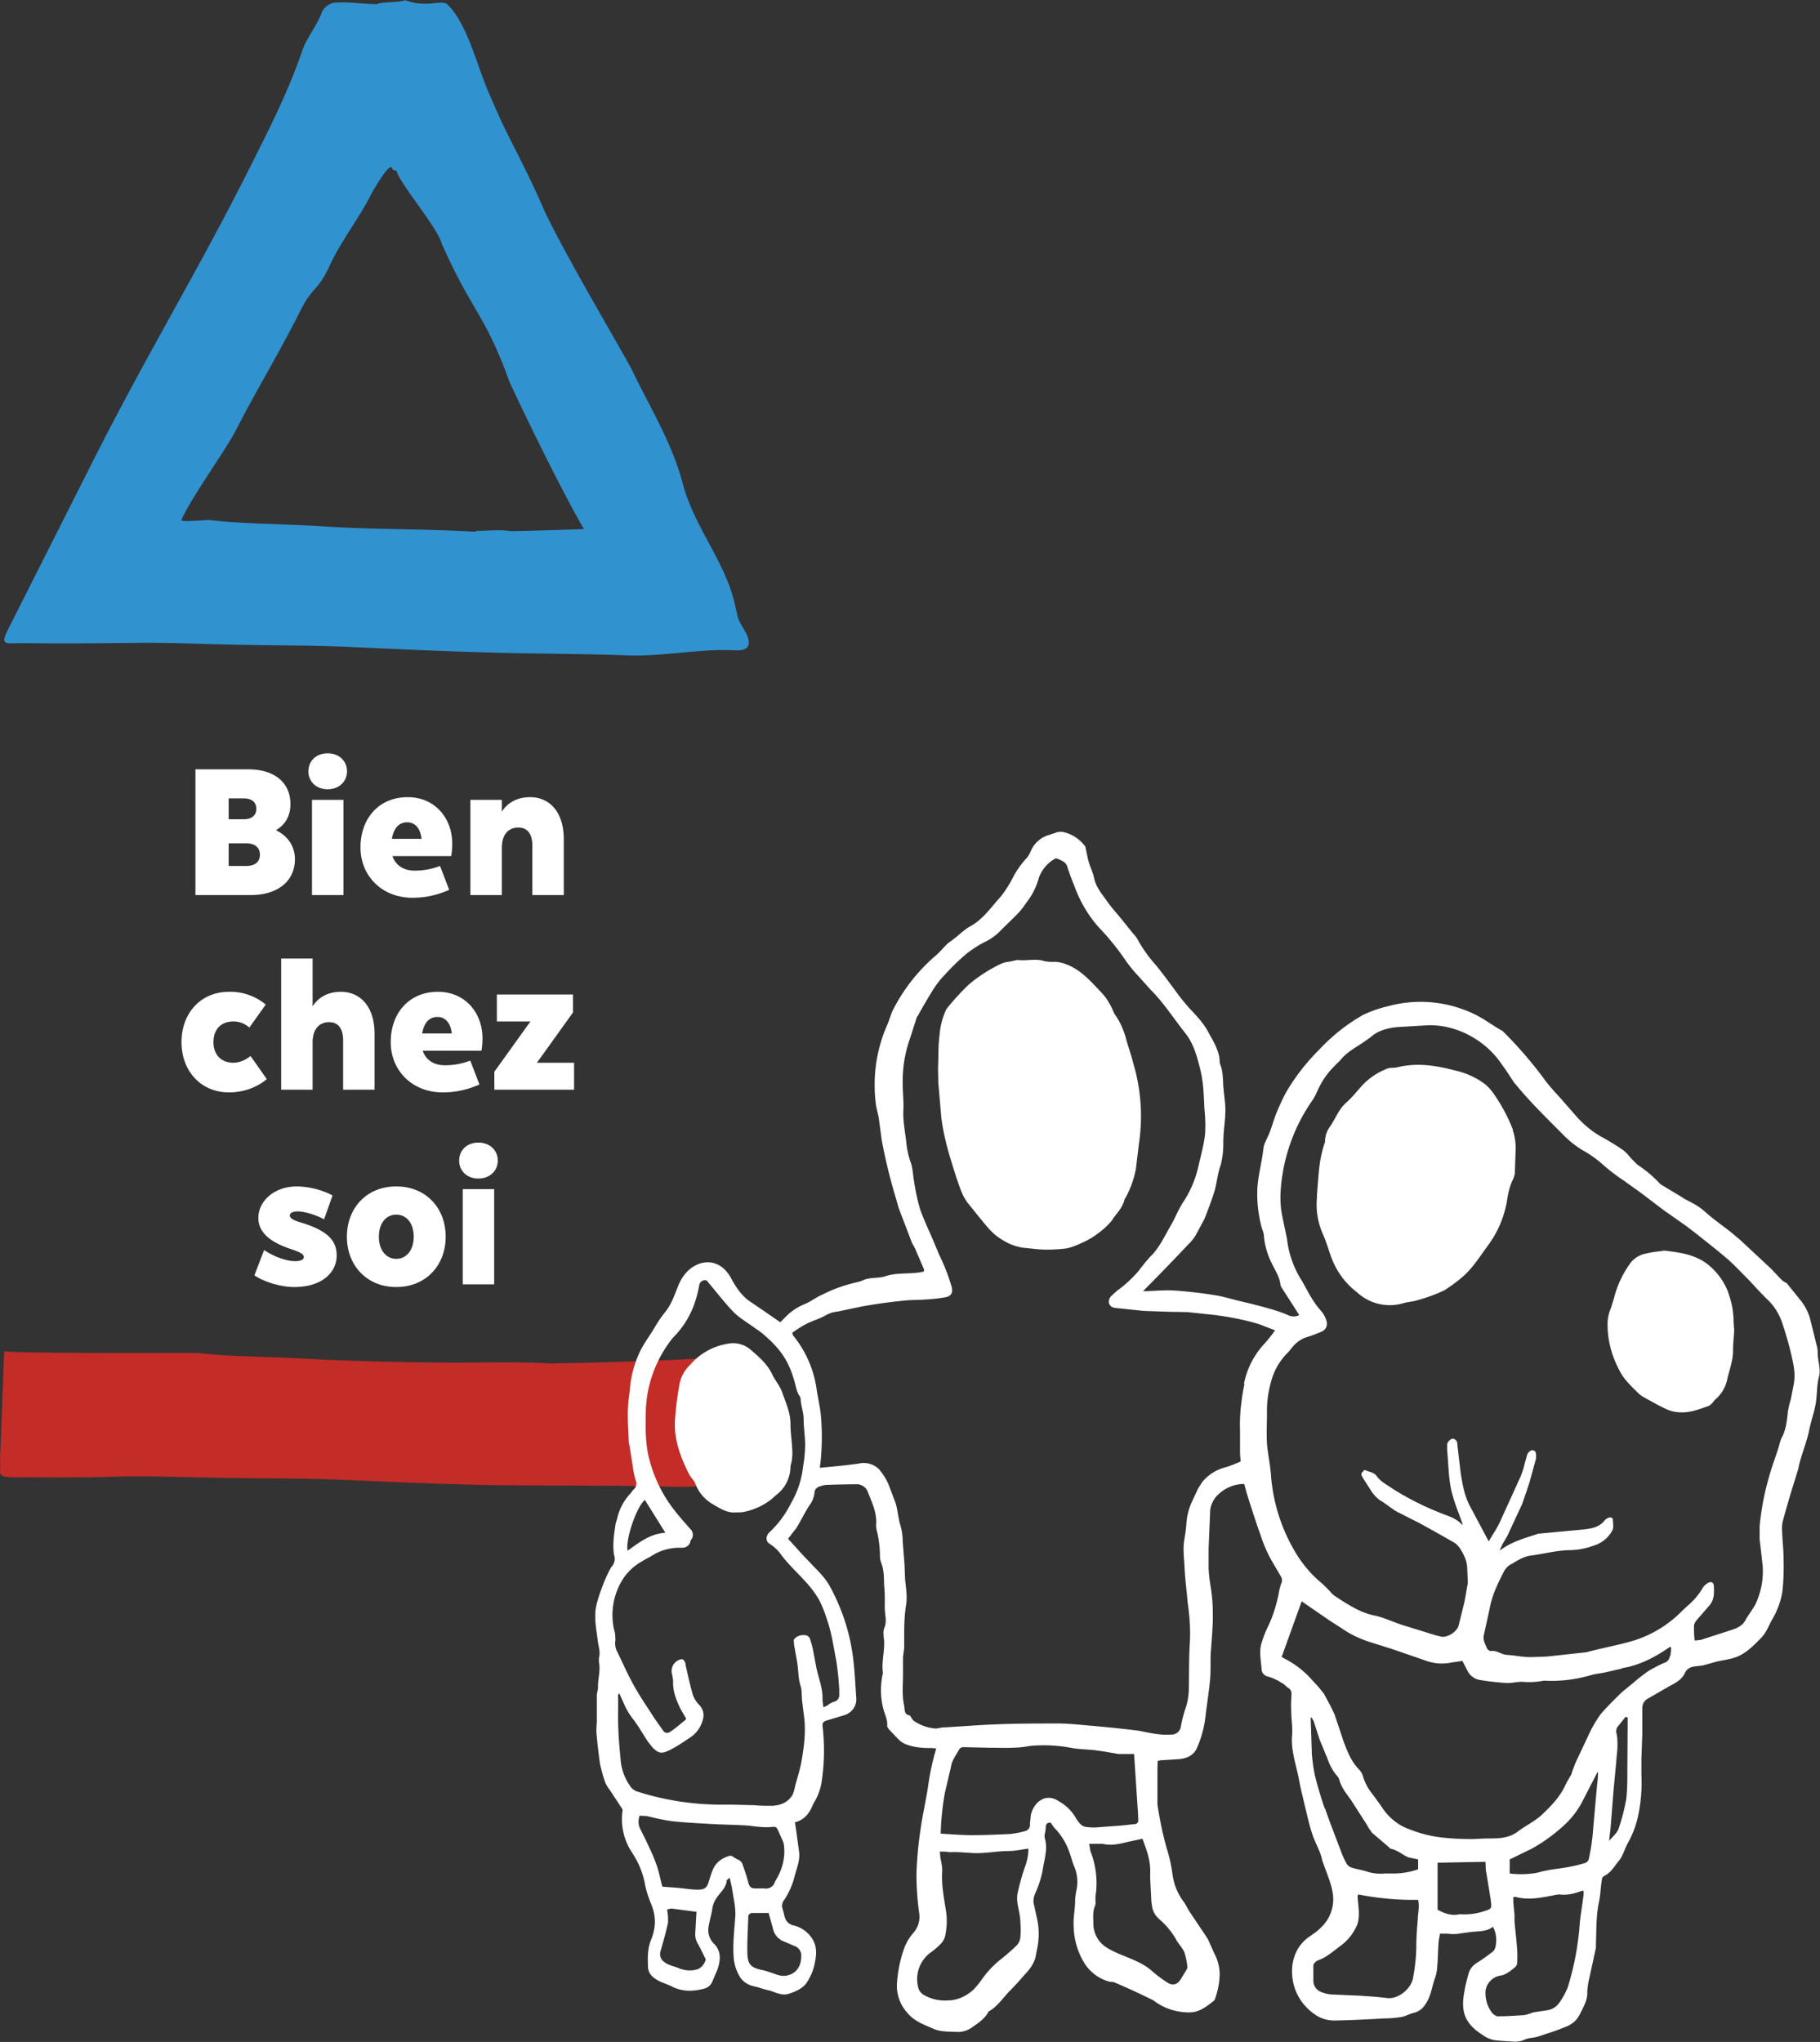 <svg viewBox="0 0 5067 5683" xmlns="http://www.w3.org/2000/svg" xml:space="preserve" fill-rule="evenodd" clip-rule="evenodd" stroke-linejoin="round" stroke-miterlimit="2"><rect x="0" y="0" width="5067" height="5683" fill="#333333" stroke="none"/><g transform="scale(8.333)"><clipPath id="a"><path d="M0 0h252.4v496.6H0z"/></clipPath><g clip-path="url(#a)"><path d="M135.2 0c7.3 2.8 12.2-.2 14.2 1.4 6.3 6 9.6 19 13 27.4 7.6 18.5 11.1 22.4 19.1 40.7 5.8 13.1 27 48.8 29.5 53.8 6.2 12.9 13.6 24.7 17.1 38.2 2.9 11 9.6 20.4 14 30.3 2.4 5.5 3 8 4.3 14 .4 1.8 1.6 3.3 2.5 5 2.1 3.8 2 6.7-3.3 6.4-11.8-.6-24 2.1-35.8 1.7-15.7-.6-31.4-.5-47.1-1-15.9-.4-31.7-1.2-47.5-1.9-12.3-.5-25.2-.4-37.4-.7-10.6-.2-20.4-.7-31-.6-11.8.1-26.2.3-38 .1-7.2-.1-9.2 1.4-5.6-5.6l27.7-54.9c20.6-40.7 36.2-65 56.4-106C92.5 37.9 97.2 28 101 16.9c1.3-4 5.3-9 6.6-13a5.7 5.7 0 0 1 4.1-3c4.8-.4 9.6.5 14.4.5.4-.8 8.9-.6 9.2-1.4M159 177.6v-.3c4 0 8-.5 11.9.1 11-.2 24.2-.7 24.2-.7-6.6-11.2-18.8-36-24.9-49.2-8-22.4-12.5-23.3-22.6-46.1-1.4-5.3-13-18.8-15-23.9-.6-1.6 0 .2-1.5-1-.5-3.5-6.8 7.8-7.3 8.8-3.9 7.6-10 15.5-13.6 23.3-4 8.8-5.7 6.8-10 15.5-7.6 15-13.7 24.7-21.4 39.6-3.6 7-15.1 22.7-18.2 30-.4.8 8.7-.1 9.6 0 9.1 1.2 26.9 1.4 36 2 20 1.3 32.8.8 52.8 1.9" fill="#3192d0" fill-rule="nonzero"/><path d="M250.6 461.2c3 11 1.6 17.2 1 23.4.5 1.8 1 11.8-.7 11.4-11.8-.6-16.6 1-28.4.5-15.6-.5-48.1-.2-63.8-.6-15.8-.4-31.6-1.1-47.4-1.8-12.2-.4-25-.3-37.2-.5-12.1-.2-23.4-.7-35.8-.4-11 .4-22.2.2-33.3.2-6.8 0-4.5-1.2-5-5.6l1.4-36.5c1.6.8 64 .5 65 .6 9 1.2 26.7 1.3 35.9 1.9 19.9 1.2 52 1.4 52.6 1.3.7 0 24.5-.3 28.4.3 61-1.1 66.1-3.3 66.1-3.3l1.2 9.1Z" fill="#c42c27" fill-rule="nonzero"/></g></g><g transform="translate(1657.4 2315.1) scale(8.333)"><clipPath id="b"><path d="M0 0h409.1v404.1H0z"/></clipPath><g clip-path="url(#b)"><path d="M408.4 174.4c0-.8 0-1.5-.2-2.3l-2.3-9.3a16.9 16.9 0 0 0-2.8-5.8l-5-6.2c-.1-.2-.5-.2-.7-.4l-.9-.6-3.7-3.9-10.3-9.6-3.1-2.6c-2.8-2.2-5.7-4.2-8.4-6.6a21 21 0 0 0-4.8-3.3c-1.1-.6-2.2-1.1-3.2-1.8l-6.3-3.8c-.5-.3-1-.6-1.3-1a40.1 40.1 0 0 0-7.2-6L346 109c-.8-1-1.7-2-2.6-2.7a86.1 86.1 0 0 0-6.8-4.2c-3.2-1.7-6-4-8.5-6.7l-4.8-5.5c-2.2-2.5-4.5-4.8-6.4-7.5a139 139 0 0 0-13.8-15.9c-3.2-1.7-6-4-9.4-5.6a41.3 41.3 0 0 0-28.7-2.7 42 42 0 0 0-8.6 3 61.8 61.8 0 0 0-14.5 11.5 70.4 70.4 0 0 0-11 14.1c-1.1 2-2.1 4.2-3 6.3-1 2.3-1.6 4.6-2.5 7-.7 2-2 3.8-2.2 5.8-.5 4.4-1.7 8.6-2 13-.2 4.1.2 8.3 1.2 12.3.2 1.3 1 2.6 1 4a25 25 0 0 0 2.6 8.9c1.1 2.3 2.6 4.5 2.9 7.1.1.6.4 1 .7 1.5l5.6 8.7c-1.2.6-2.6.6-3.8 0-2-.9-4.2-1.6-6.4-2.2-3.4-1-6.8-1.8-10.2-2.6-2.7-.7-5.4-1.5-8.2-1.9-4.3-.7-8.7-1.2-13.1-1.5-3-.2-6.2.1-9.2.2H183a737.8 737.8 0 0 0 15.2-15.7c.9-.8 1.6-1.8 2.3-2.8l3-5.6c1.2-3 2.4-6.2 3.4-9.4.8-2.8 1-5.8 2-8.5.7-2.6 1-5.4.9-8l.1-2.3c.2-2.8.6-5.5.6-8.2 0-2.3-.4-4.6-.6-7-.3-2.7 0-5.6-1.2-8.4 0-.3-.2-.6-.1-1-.2-3.5-2.1-6.5-3.7-9.4-1.6-3.2-4.2-5.8-6.7-8.5-1.4-1.6-2.8-3.3-4-5-2.4-3.2-4.7-6.4-7.1-9.3a44.7 44.7 0 0 1-6-8.5c-.4-.7-.9-1.3-1.4-1.8l-3.7-4.6c-1.6-2-3.3-3.8-4.8-5.9-1.8-2.6-4-5-4.6-8.3-.4-1.7-1.2-3.3-1.7-5-.5-1.6-.7-3.2-1.1-4.8 0-.4-.2-.7-.5-1A12.4 12.4 0 0 0 156 0c-.8 0-1.5 0-2.2.3l-2.4.8a9.4 9.4 0 0 0-5.9 5.3c-.4 1-1 2-1.7 2.7a29 29 0 0 0-4.4 6.4 38 38 0 0 1-4 6.2c-3.2 3.5-5.8 7.5-10.2 9.9-2 1.1-3.7 2.9-5.6 4.3-.7.6-1.5 1-2.1 1.6-1.4 1.4-2.7 3-4.2 4.2A59.3 59.3 0 0 0 99.7 59c-.9 1.6-1.3 3.4-2 5.1-3.8 8.4-5.1 17.6-4 26.6.2 1.7.7 3.2 1 4.9l1 7.4c1.2 6.5 2.8 13 4.7 19.3.4 1.3.7 2.7 1.2 4l4.2 11 1 1.8 3 7v.7l-.7.2c-4 .8-8.2.1-12.1 1.4-2.4.8-5 .3-7.4 1.3-.8.4-1.7.6-2.5.8-3.9.9-7.6 2.2-11.1 4-2.2.9-4 2.4-6.2 3.3a18 18 0 0 0-6 4l-2 2-5.5-3.8-5-3.4c-2.7-2-4.5-4.8-6.1-7.8-2.4-4.2-6.2-5.9-10.3-4.6-3.5 1.2-5.8 4-7.2 7.4-1.2 3-2.2 6-4.2 8.6-1.2 1.5-2.3 3-3.3 4.7-1.6 2.8-3.6 5.4-5.1 8.3a36.7 36.7 0 0 0-3 8.9c-.5 2.5-.6 5.1-1 7.7-.5 4.8-.1 9.5.1 14.3l.2.8 1.1 6.9c.2 1.6.5 3.2 1 4.8.4 1 .2 2.2-.6 3-.4.3-.7.8-1 1.2-2.2 2.3-3.7 5-4.5 8.1-.2 1-.6 1.8-.7 2.8-.5 3.3-1 6.6-.4 10 .5 1.3 0 2.9-1 3.9a46.1 46.1 0 0 0-3 6.6c-1 2.7-2 5.5-2.3 8.3-.2 3.1.4 6.4.8 9.5.2 2 1 3.8.4 5.9v1.4c.6 2.9-.4 5.7-.3 8.5 0 .9-.4 1.8-.4 2.6v9c-.1 1.3-.2 2.5-.1 3.7.3 3.5.7 7 1.2 10.4.5 2 1 4.1 1.8 6.2.4.8.9 1.7 1.5 2.4l4.2 6.4v.4c-.7 4.9.4 9.8 3.1 13.9 2 3 3.4 6.2 4.2 9.7.4 2.4 1.1 4.7 2 7 1 2.2 1.6 4.7 1.5 7.1a17 17 0 0 1-1.3 5.5c-1.2 3-1.1 5.9-1 8.9 0 1.4.7 2.7 1.7 3.5.8.7 1.7 1.2 2.6 1.6l3.2 1.3c3.6 2 7.3 2 11.1 1a4 4 0 0 0 2.9-2.4l1.7-4c1-3 1.4-6-1.1-8.6a6.3 6.3 0 0 1-1.9-5.4c.3-2.2 1-4.3 1.3-6.4.2-1.4.8-2.7 1.6-3.8 1.2-1.7 3-3.2 3.2-5.5 0-.3.5-.5 1-1l.7 3.2.6 3.6c.4 1.9.6 3.8.6 5.7-.3 4.6-.9 9-.6 13.7.1 2.2.7 4.4 1.8 6.4 1 2 3 3.3 5.1 3.7 1.5.3 2.9.9 4.3 1.2 2.5.5 4.7 2.2 7.5 1.2 2-.7 4-1.5 5.5-3.3 1.5-2.2 2.6-4.7 3-7.3.6-2.8.6-5.6-1.2-8.1-1.4-2-3.4-3.4-5.8-4-2.4-.6-3-2-3.4-4l-.4-1.5c-.4-1-.2-2.3.6-3.2a26 26 0 0 0 3.5-8.2c.7-2.5 1.7-5 1.4-7.6l-1-7.3-.4-2.7c3.2-.8 4.9-3.1 6-5.9l.5-.9c1.3-2.2 2.2-4.7 2.5-7.3a70.1 70.1 0 0 0 .2-18.2c0-1 .4-1.4 1.4-1.7l6-1.8c2.4-.8 4-3 3.9-5.5-.3-4.3-.5-8.7-1-13a67 67 0 0 0-7.9-24.6c-1.7-3.1-4.3-5.4-6.7-8-2.5-2.5-4.8-5.2-7.2-7.8l2.8-3.6c1.5-2.5 2.7-5 4.3-7.5.9-1.1 1.5-2.6 1.7-4 0-1.6 1-2.2 2.2-2.5.8-.3 1.6-.4 2.4-.4a299.5 299.5 0 0 1 9.8-.2c1.6.1 3 1.2 3.5 2.7 1.4 3.6 3.1 7 2.7 11l.1 1.2c.8 3 1.2 6.2 1.2 9.3 0 .7.2 1.4.4 2 1 2.5.9 5.1 1 7.7.3 2.5.2 5 .2 7.6l.1 1.4c.2 1.7.5 3.5-.3 5.2-.2.7-.3 1.5-.2 2.2 0 1 .3 2 .2 3 0 3.3-.9 6.4-.4 9.7l-.2 1a25 25 0 0 0 .4 11.3c.5 1.8 1.4 3.4 1.2 5.4 0 .4.5 1 .9 1.5l2.4 2.5c1 1.1 2.2 2 3.7 2.4 2.3.8 4.8 1 7.2 1 .7 0 1.5 0 2.2.2a81 81 0 0 0-2.6 11.7c-.7 5.2-2 10.4-2.7 15.7a121 121 0 0 0-1.3 14.5c0 4.3.3 8.7.9 13a8 8 0 0 1-2 6.7c-1.2 1.4-2.2 3-2.9 4.8a42.7 42.7 0 0 0-2.5 11.8c-.3 3.7 1 7.4 3.5 10.1 2.3 2.8 5.6 3.9 8.7 5.3 2.4 1 5 .9 7.4 1 2 .2 4-.4 5.6-1.6 2-1.4 4-2.7 5.3-5 .1-.2.3-.4.6-.5 2.4-1.5 4.1-3.9 6-6 2-2 4-4.2 5.8-6.3 1.5-1.5 2.6-3.2 3.3-5.2l.7-3.6c.6-3.1.6-6.4-.1-9.5l-1-4.6c-.4-1.3-.2-2.7.4-4 1.1-2.5 2-5.1 2.5-7.9.5-3.5 1.8-7 .6-10.7v-.8c.2-1 .4-1.9.4-2.8 0-1 .6-1.4 1.6-1.4l1.2 1.7c2.3 2.3 4 5.1 5.1 8.2.6 1.7 1 3.4 1.7 5a13 13 0 0 1 .6 7.9c-.2 1.1-.4 2.3-.4 3.4 0 2.6-.6 5.2-.5 7.9 0 4.8 1.4 9.6 4.1 13.6 2 2.7 4.7 4.6 7.8 5.4.6.2 1.2 0 1.8.3a228.7 228.7 0 0 1 13 6c3.3 2.6 7.6 4 11.9 4 3.5 0 5.8-2 8.3-3.9l.3-.5a26 26 0 0 0 1.6-8.3 15 15 0 0 0-1.8-7l-2.1-4.7-1.3-2-4.7-7c-.8-1.2-1.4-2.6-2.3-3.8-2-2.7-3.2-5.9-3.6-9.2-.4-2.8-1-5.6-1.9-8.4a120.6 120.6 0 0 1-3.1-14.7v-12.1l.1-2.4 1-.2 6.3-.4c2.7-.3 5-1.4 6-4.2 1.3-3 2.2-6.3 2.6-9.6.5-4.3 1.2-8.5 1.6-12.8.3-3.4 0-6.7.3-10 .3-4.2.7-8.3.6-12.5 0-3-.3-6-.8-9-.3-1.8-.5-3.7-.6-5.6v-6.6l.5-12c0-2 .7-3.7 1.9-5.2 2.4-2.8 5.9-4.4 9.5-4.4l.8 3c1.5 4.7 3 9.5 4.7 14.2a48 48 0 0 0 2.4 6c1.2 2.5 2.7 4.8 4 7.1.6 1 1 1.7.5 2.9-.4 1-.7 2.3-.9 3.5-.8 4-2 7.8-3.8 11.4a39 39 0 0 0-1.9 5c-.9 2.8-.2 5.8 0 8.7 0 1.3 1 2.4 2.4 2.6 1.5.5 2.9 1.1 4.2 2 1 .4 1.6 1.3 2.4 1.8.7.4 1 1.1 1 1.9-.1 1.9-.2 3.8-.1 5.7 0 2.7.5 5.4.3 8-.5 5.4 1.5 10.3 2.4 15.5.5 2.7 1.2 5.3 1.8 8 .8 3.2 1.5 6.6 2.6 9.8 1 3 2.7 5.6 3.3 8.8l.5 1.3c1.2 3.5 2.8 6.9 3.1 10.6.1 1.4 0 2.8-.4 4.2-1 4-3.8 6.7-7.1 8.9-5.6 3.6-7.2 10.1-5.7 16.2 1 4 3.5 7.6 7 10 2 1.5 4.6 2.2 7.1 2.1 5.5-.1 11-.4 16.4-.7 1.9 0 3.8-.2 5.7-.5 1.3-.3 2.5-1 3.8-1.3 1.6-.4 3-1.3 3.8-2.6 2-2.6 2.3-5.7 3.3-8.7.4-1 .7-2.2.8-3.3.3-2.8.3-5.6.5-8.4 0-1.1.3-2.3.5-3.5h2.5c1.4.2 3 .2 4.4-.1l3-.4c2.7-.4 5.5 0 7.8-1.8a9.6 9.6 0 0 1 .7 7.2 3 3 0 0 1-1 1.3c-1.6 1.2-3.2 2.4-5 3.5a6.3 6.3 0 0 0-2.9 3.8c-.5 1.9-1 3.7-1.3 5.6-1.5 7.6.5 11.3 6.6 15.1 1 .7 2 1 3 1.3 2 .3 4 .4 6.1.5 1.7.2 3.3 0 4.8-.8l1.2-.3c1-.1 2.1-.3 3.1-.6 2.9-1 5.7-1.8 8.5-3a9.6 9.6 0 0 0 3.7-2.2c1-1 1.6-2.3 2.2-3.5 1-2 2-4 1.8-6.5l.3-2.4 2.6-12v-1c.2-4.9 0-9.8 1.1-14.6l.3-2c.2-1.8.3-3.5.6-5.1 0-.6.3-1 .8-1.3 2.3-1.1 3.4-3.3 5-5.2 1.4-1.8 1.8-4 3-6a33 33 0 0 0 3.5-9.8c.8-4.2 1.1-8.4.9-12.7v-5.5l.3-8.2v-8.6c0-1.2.5-2.3 1.5-3l7.8-4.5c2-1 4-2.2 4.9-4.2.8-1.7 2-2.1 3.7-2.3l2.4-.3 4.3-1.2c2.4-.6 4.9-.8 7.1-1.7 3.3-1.4 5.7-3.9 8.1-6.4 1.8-1.9 2.5-4.2 3.8-6.4 1.6-2.8 2.7-5.8 3.2-9 .4-3.6.5-7.2.4-10.8 0-3.2-.4-6.3-.5-9.4-.1-1.2 0-2.3.3-3.5 1.2-4.4 2.5-8.9 3.9-13.3l1.2-3.9c.8-4.3 2.7-8.4 3.6-12.7.6-3.2 1.8-6.3 2.3-9.5.4-2.8.3-5.7 1-8.5.7-2.6-.3-5.1-.4-7.7M16.6 223.2l6.8 10.9c-5 .3-8.7 3.2-12.6 6-.8-3.7 3-14.8 5.8-17M33.7 380c-1.8.5-3.7.3-5.4-.3-1.7-.8-3.7-1-5.2-2.2a3.2 3.2 0 0 1-1.3-3.7c.9-3.1 1.8-6.3 2.5-9.5v-2l-.3-2.4 1.4-.3 8.4 1.1-.4 7c-.1 1.3.2 2.7 1 3.9a121.7 121.7 0 0 1 2.5 5c-.4 1.6-1.6 3-3.1 3.4m29-9.5 3.7 1.6c1.5.5 2.4 1.9 2.3 3.4 0 3.9-2.2 6.4-5.8 6.6a8 8 0 0 1-2.6-.5c-1.5-.5-3-1.1-4.4-1.4-4-.8-5.1-1.8-5.2-5.8-.1-4 .2-8 .3-11.9 0-1 .6-1.4 1.6-1.4h5.2l1.4 5a6 6 0 0 0 3.4 4.4M61 348.9l-1 1.8c-.4 1.5-2 2.5-3.5 2.2h-2.7c-1.7 0-2.2-.3-2.7-2-.5-2-1.1-3.8-1.8-5.7-.2-1-.9-1.7-1.8-2l-.4-.2c-.7-.4-1.6-1.2-2.2-1a9 9 0 0 0-3.3 1.6c-2.2 1.6-2.8 4.2-3.6 6.7-.6 2.2-1.3 3-3.7 3-2.2 0-4.5-.4-6.7-.6l-5.2-.4c-.7-2.6-1.2-5.3-2.1-7.7-1-2.8-2.3-5.4-3.5-8l-2-4a5.8 5.8 0 0 1 0-4l2.3.1 3.4.8c1.9.4 3.8.8 5.8 1 3.8.4 7.6.6 11.4.8 4.4.3 8.9.3 13.3.6 2.8.3 5.7.8 8.5.4.9 0 1.2.4 1.5 1.1l1.8 4 .2.9c.5 3.7-.3 7.4-2 10.6m8.4-136.8a30.8 30.8 0 0 1-4 12.1 34.1 34.1 0 0 1-7.5 10c-1 1.4-1 2.8.5 3.7 1.5 1 2.8 2.2 3.8 3.7 2.4 3.2 5.3 5.8 8 8.8 1.7 1.8 3.2 3.8 4.5 6 1.1 2.1 2 4.4 2.7 6.7 1.6 4.5 2.2 9.2 3.1 13.7a96 96 0 0 1 1 9.7v1.9c0 1.1-.8 2-2 2.2-.7.3-1.4.7-2 1.2l-1.3.6-.3-2.4c.2-3.7-1.2-7-2-10.6l-1.1-5.8c-.2-1.3-.6-2.5-1-3.8-.2-1-1.1-1.6-2.1-1.5-1.3-.1-2.5.4-3.3 1.4-.2.4 0 1.2 0 1.8l1 5.6c.5 2.7.3 5.5 1.2 8.2.5 1.6.3 3.4.5 5l.6 4.9c.7 5 .1 9.8-.7 14.6-.5 3.1-1.5 6.1-2.3 9.1a11 11 0 0 1-.8 2.7c-1.5 2.6-4 3.5-6.7 3.7-2 0-4 0-6-.2l-7.9-.2h-4.5a92.4 92.4 0 0 1-27.2-4.5c-.9-.5-1.6-1-2.1-1.9a17.9 17.9 0 0 1-3-8c-.3-3.6-.7-7.2-.8-10.8-.2-3.8 0-7.6-.1-11.4l.4-.6 1.7 3.8c.8 1.8 1.9 3.6 3.2 5.2 1.7 2.3 3.1 4.8 4.7 7.2l1.5 1.9c2 2 3 2.2 5.5 1 1.3-.6 2.6-1.4 3.9-2.2l3-2a10 10 0 0 0 4.4-6c.6-1.8.1-3.8-1.3-5.1a9.2 9.2 0 0 1-2.3-4.3c-.8-2.8-1.4-5.8-2.1-8.7l-.1-.8c-.5-1.4-1.1-1.7-2.4-1a4 4 0 0 0-2 4.9l.3 1.8c-.2 3.5 1 6.5 2.5 9.6l1.8 3.1s0 .4-.2.5c-1.7 1.4-3.3 2.8-5.1 4a1.6 1.6 0 0 1-2.4-.5c-1.4-2-2.9-4-4.1-6-2-3-4.1-6.2-5.9-9.5-2-3.6-3.6-7.4-5.4-11-.5-1-.7-2.3-.5-3.4 0-1.2 0-2.5-.4-3.6a22.4 22.4 0 0 1 2.9-17c1.6-2.5 3.9-4.6 6.5-6 1-.7 2-1.1 3-1.7 3-2 6.6-2.9 10.1-2.8 1.3.1 2.5-.6 2.9-1.8 0-.4.2-.7.4-1 .8-1 .6-2.6-.4-3.5-2-2.3-4-4.5-5.8-6.9a46.2 46.2 0 0 1-8.3-18.2c-1-5.2-.8-10.3-.7-15.5l.3-3a41.2 41.2 0 0 1 8.7-20.2 30 30 0 0 0 7-10.8c.8-2.2 1.4-4.4 1.8-6.7.1-.8.7-1.5 1.5-1.7 1-.3 1.3.4 1.8 1 2.7 3.2 5.3 6.6 8.2 9.6 2.1 2.1 4.8 3.6 7.2 5.4 1.2.8 2.4 1.6 3.4 2.6 5.4 4.7 8 8.8 9.8 15.4.5 1.7.7 3.5 1.9 5l.1.6c.1 2.3 1 4.5 1 6.8 0 2.9.5 5.7.5 8.6a45 45 0 0 1-.7 7.3m74 134c-.9 2.7-1.7 5.5-2.3 8.3-.6 2.7.5 5.5.8 8.2.2 2.3.3 4.5.1 6.7-.1 1-.6 2-1.3 2.7a73.4 73.4 0 0 1-5.9 5.1c-2.1 1.8-4 3.8-5.6 6.1-1 1.4-2 2.7-3.2 3.8-2.3 2-5.2 3.3-8.3 3.3a14 14 0 0 1-7.7-1.7c-1.2-.6-2-1.7-2.2-3a11 11 0 0 1 4.8-11.7c1-.8 2.1-1.7 3-2.7a6 6 0 0 0 1.3-2.5c.6-2.9.7-5.8.2-8.7-.7-4.3-1.5-8.6-1.2-13 0-1.5-.3-2.9-.6-4.3l-.2-2.1h1.7l1.7.2c3-.2 6 .3 9 .3 3.6 0 7-.7 10.6-.7 2.1 0 4.2-.5 6.6-.8 0 2.3-.5 4.4-1.3 6.5m20.2-13.8c-.6-.2-1.2-.5-1.6-1a9.5 9.5 0 0 1-1.6-2.2 15 15 0 0 0-5.5-5.3c-4.8-3.2-8.6.8-9.4 4.6l-.3 3c.2 1.2-.7 2.2-1.8 2.4-1.5.4-3 .7-4.6.9-4.3.2-8.6.4-12.9.4-3.5 0-7-.3-10.5-.5.1-4.6.6-9.2 1.4-13.7l2-8.5c.3-2.3 1.8-4.1 2.8-6 .4-.5.9-.7 1.4-.7l8.6.2c4.5 0 9.1.3 13.6-.6a49.7 49.7 0 0 1 13.6.6c2.9.6 5.8.5 8.6.9 2.5.3 5 .8 7.4 1.2H180l1.3 19.6.1 2.4v.2c0 .7-.5 1.2-1.1 1.2l-4.7.5-8.1.6c-1.3.1-2.6 0-3.9-.2m24.5 30.6c2.3 1.9 4.3 4.2 5.8 6.8.8 1.6 2.2 2.9 2.9 4.5.5 1.6.9 3.4 1 5.1 0 .4-.4.9-.6 1.3l-1.6 2.6c-1.1 1.8-2.7 2.3-4.5 1.1a41.7 41.7 0 0 1-5.2-3.9c-2.7-2.4-6-3.6-9.3-5-1.9-.7-3.8-1.6-5.5-2.6a9.4 9.4 0 0 1-4.7-8c0-2-.3-4.2.6-6.2.1-.4.2-1 .1-1.4v-1.6a28.9 28.9 0 0 0-1.7-15.2l-.4-2.4h4.5c3 .7 5.8 0 8.6-.7l4.7-1c1.4 3.8 2.7 7.2 2.6 11.1-.1 2.7.2 5.5.3 8.2 0 1.4.2 2.8.5 4.2.4 1.2 1 2.3 2 3.1m28.7-178.6c-.4 2-.8 4-1 6a55.3 55.3 0 0 0-.5 9.6v7.8l.2 2.6c-1.8.8-3.5 1.5-5.3 2a15 15 0 0 0-7.5 4.8l-1.4 2.2-2.1 4.5c-1 2.2-1.6 4.5-1.8 6.9-.1 1.9-.4 3.8-.7 5.7-.6 3.3 0 6.6.1 10 .2 3.6.7 7.3 1 11 .7 4.6 1 9.3.7 14-.3 4.9-.2 9.7-.3 14.6 0 2.6-.5 5.2-1.4 7.6-.5 1.8-1 3.5-1.3 5.4a3.1 3.1 0 0 1-3.2 2.5c-3.7.3-7.3-.6-11-1.3a426.6 426.6 0 0 0-15.2-1.6c-3.8-.3-7.7-.8-11.6-.8-7 0-13.9 0-20.9.3-5.7.2-11.4.7-17.1 1-1 0-1.9.3-2.8.4-2.6-.2-5-1-7.1-2.4-.5-.3-.8-.7-1.1-1.2-.2-.2-.3-.7-.6-.8-1.9-.3-1.6-2-1.8-3.2-.8-3.4-.4-7-.4-10.4v-5.3c0-1.3.3-2.5.4-3.7v-4.7c0-3.1.1-6.3.6-9.4.5-2.9 0-5.8-.3-8.7l-.2-5.1-.4-5-.2-2.5c0-2.1-.3-4.2-1-6.2l-.4-2c-.3-1.6-.5-3.2-1-4.8l-2.4-6.3c-.8-1.8-1.9-3.5-3.2-5A7.3 7.3 0 0 0 88 211c-4.2.6-8.5 1-13 1.4l.3-2.4c.5-5.2.5-10.5 0-15.7-.3-2.6-.9-5.1-1.3-7.7a36.5 36.5 0 0 0-8-18.5l-.2-.8c1.4-1 2.9-2 4.4-2.8 1.9-1 3.9-1.6 5.8-2.5.9-.5 1.8-1 2.7-1.3 1-.4 2.2-.4 3.3-.7l7.2-1.5a173.2 173.2 0 0 1 14.7-2c2-.2 4.1-.1 6.2-.3 2.1-.1 4.3-.3 6.5-.7 2.3-.3 3-1.5 2.4-3.7a64 64 0 0 0-4.1-10.5l-1.5-3.6c-1.6-3.9-3.5-7.7-4.9-11.7-.9-3-1.5-6-2-9.2-.4-2.2-.4-4.5-1.2-6.6-.7-2-1.2-4.3-1.4-6.5-.4-3.5-1.1-6.9-1-10.4.2-3-.2-6.1-.2-9.2-.1-5.1.7-10.2 2.4-15l2.2-6.8c0-.3.2-.5.4-.8 1.7-3 3.4-6 5.3-9a31 31 0 0 1 3.6-4.6c2.3-2.5 4.7-4.9 7.3-7.1 1.9-1.5 3.9-2.8 6-3.9 1.8-.8 3.5-2 4.9-3.3 2.3-2.4 4.7-4.5 7-7 1-1.1 2-2.7 3-4a23 23 0 0 0 3.4-7.3c1-2.6 2.7-4.7 5-6.1.2-.2.6-.3 1-.3 1.3.6 3 1 3.5 2.8.7 2.2 1.5 4.3 2.4 6.5 1.8 5 4.6 9.8 8.2 13.8a83 83 0 0 1 9.1 11.3c1.1 1.5 2.3 3 3.6 4.4l4.5 5c4.4 4.4 7.7 9.6 11.5 14.4 2.9 3.6 4 7.8 5.1 12.2 1.1 4.3 1.2 8.8 1.4 13.2.3 2.9.4 5.7.2 8.6-.4 3.6-1.4 7-2.2 10.6-1 4.4-2.8 8.6-5.3 12.3-1.5 2.4-2.6 5.2-4 7.6-2 3.4-3.6 7-6.3 9.8-1.7 1.7-3.1 3.6-4.6 5.5-2 2.3-4.4 4.5-6.9 6.3l-2 1.8c-1.5 1.6-.9 3.7 1.2 4l9.6 1 8.6.3 6 .1 8.5.9c5.2.6 10.3 1.6 15.4 3.1l5.4 2.1a51 51 0 0 1-3.4 4.3c-3.6 3.8-6 8.5-7 13.6m27 141.8a131 131 0 0 1-3.3-11.1c-.5-2.4-.8-4.7-1-7.1l-.4-12 .3-.2.7 1.2 2 6.2 2.8 6.8a16 16 0 0 0 3.1 5.4c.3.3.5.7.6 1 .7 2.7 2.4 4.8 4 7l2.5 3.9 2.7 4.2.8 1.4 1 1.4 5.5 4.7.6.6c2.3.4 4 2 6 2.9l3.3.7v3.3c-2.9 1-6 1.5-9 1.4h-2c-2 .2-4 0-6-.6-1.7-.6-3.5-.8-5.3-1.4-.7-.2-1.2-.7-1.6-1.3a27 27 0 0 1-1.8-3.9c-1.8-4.8-3.7-9.6-5.4-14.5m31 36.7c-.2 2.9-.5 5.8-.5 8.7 0 3.8-.4 7.5-1.1 11.2-.6 3.6-5 7.2-8.7 6.7-3.1-.4-6.3-.6-9.5-.8l-9.2-.4a11 11 0 0 1-3.7-1 4 4 0 0 1-2.2-3.4v-5.3c0-.3.2-.6.4-.8.3-.4.7-.7 1.2-.9 2.8-1 5-3 7.3-4.7a17 17 0 0 0 5.8-7.3c.4-1.2.5-2.4.5-3.6 0-1.8-.3-3.7-.4-5.5 0-.3 0-.6.2-.9a94.8 94.8 0 0 0 20 1.8c.5 2.2 0 4.2-.1 6.2m23-2.7a21 21 0 0 1-9 1.3c-2.6.6-4.8-.1-7.4-1.5v-15.7l16-.3c.1 1.1 0 2.4.3 3.7l1.4 8.6.2 1.7c.1 1.5 0 1.6-1.4 2.2m32.3-5.3c-.4 3.3-1 6.5-1.3 9.7a94 94 0 0 1-4 21.3 24 24 0 0 1-3 5.4 6 6 0 0 1-4 2.3l-4.6.7c-1 .4-1.9.7-2.9.9-3 .2-6 .4-9 .4-.8-.2-1.6-.8-2.1-1.6-1.4-2-2-4.4-1.9-6.8a6 6 0 0 1 5-5.2c2-.3 3.5-1.7 5-2.9.4-.4.6-1 .6-1.5a31 31 0 0 0 0-4c-.2-3.3-.6-6.4-.9-9.6v-2.3l-.4-4.2v-1.7l.7-.1c4.3 1.2 8.5.3 12.7-.5a10 10 0 0 1 2-.3c2.5.3 5-.2 7.4-1.2h.7v1.2m4.5-36.7-1.3 14.5a68 68 0 0 1-1.4 10 2 2 0 0 1-1.7 1.8c-2.6.8-5.2 1.3-8 1.7-2.4.3-5 .7-7.4 1.4-3 .6-6.3.7-9.4.3v-4.7l7-3.4 1.8-1a58 58 0 0 0 10-7.6 29 29 0 0 0 5.6-7.6l4.9-9.5h.2c0 1.4-.1 2.7-.3 4.1m10.2-19.4-.1 15.2c0 3 0 6.2-.4 9.3-.6 3.2-1.4 6.3-2.4 9.3-.5 1.7-1.9 2.8-3.3 4.4l.5-4.3 1-12.7.9-9.5c.1-1.8.4-3.5.4-5.3 0-1.3 0-2.7-.3-4-.3-1 0-2 .6-2.6l2.4-3 .7.2v3m14.1-23.5c-.1 1.1-.9 2-2 2.3-1.8.8-3.5 1.7-5.2 2.7a63.7 63.7 0 0 0-5.1 4l-3.3 2.7-.8.7c-2.3 2.3-4.7 4.6-6.8 7.1-1.4 2-2.6 4-3.6 6.1l-4.8 10.2-1 2.7-.3 1c-.7 1.2-1.5 2.5-2.1 3.8-1.9 4-5 7.1-8.1 10-2.3 2-5.2 3.4-7.7 5.3-3.2 2.4-6.8 2.3-10.5 2.3l-4.5.2a90 90 0 0 1-10.2-.5c-4.5-.5-8.8-1.7-13-3.6a18.4 18.4 0 0 1-6.9-6.1 137 137 0 0 0-3.6-5 16.6 16.6 0 0 1-3-5.7c-.3-1-.8-1.8-1.5-2.5-2.5-2.6-3.8-6-5-9.2l-3-9-1.3-2.7-2.3-4.3c-1-1.2-1.9-2.4-2.9-3.4l-2.2-2.4c-2-2-4.2-3.7-6.6-5.1l-2.4-1.3L236 257l1.3.9 8.3 5.7 3.6 2.3c3.1 2.2 6.6 3.8 10.2 4.9l6.4 2L278 277c2.5.8 5.1 1 7.7.5l4-.6 1.7 3.3a5.6 5.6 0 0 0 4.3 3.1c3 .5 6 .8 9 1 1.7 0 3.5-.5 5.2-.4a25.2 25.2 0 0 0 7-.4c5.6.3 11-.4 16.3-2 1.6-.4 3.3-.5 4.8-.9l4.4-1c.3 0 .5-.2.8-.3 5.9-1 11-3.7 16-7.2.5 1 0 2.1 0 3.1m41.2-90.7-1 5.1c-.5 1.5-.8 3-1 4.4-.3 2.9-.6 5.7-2 8.3-.5 1-.7 2-1 3.1-1 3.2-2.2 6.3-3.1 9.5a88.4 88.4 0 0 0-3.3 17v4.3l1 8.8c.3 4-.3 7.9-1.8 11.6-.9 2.5-2.7 4.4-4 6.8-.9 1.7-2.6 2.5-4.4 3.1l-10.5 3.4-2 .2c-.2-1.7-.3-3.5-.2-5.2.2-1 1.2-2 1.9-2.8l3.2-3.7c1.7-1.9 1.6-4.2 1.5-6.4 0-1.4-1-1.8-2.2-1-.6.4-1.2 1-1.5 1.5a23 23 0 0 1-5.2 6.1l-1.6 1.5a39 39 0 0 1-15.6 9.8c-5.4 1.7-11 2.6-16.4 4.1a7731.4 7731.4 0 0 1-12.8 1.4l-1.4.1c-2 0-3.8.2-5.7.1-2.3-.1-4.5-.6-6.7-.7-1.9-.1-3.4-1.6-5.4-1.3-.5 0-1-.4-1.3-.9-.6-1.5-1.5-2.9-1-4.6l1.8-8.2c.3-1.6.7-3.2 1.2-4.7 1-2.9 2.4-5.7 3.8-8.4.6-1 1.4-1.8 2.5-2.3 2-1.2 4-2.5 6.5-2.8 4.5-.6 8.8-1.8 13.4-1.8a24 24 0 0 0 7.7-1.6c2.6-.8 4.7-2.6 6-5 .5-1 .2-2.6.1-3.9 0-.2-.7-.5-1-.4-.6.1-1.2.4-1.7 1-1.8 2.3-4.4 2.7-7 3l-15 1.4a2 2 0 0 0-.4.1c-4.2 1.4-8.6 2.5-12.7 5.6l.9-2c.7-1.3 1.6-2.6 2.2-4l4.5-9.7 1-2.9 1.4-4.2 2.2-8v-.7c0-.8.1-1.7-.9-2-.6-.3-1.8.5-2.1 1.5l-.9 3.3c-.3 1.4-.8 2.7-1.3 4L302 231c-1 2-2.2 3.7-3.5 6l-6.4-12c-1.8-3.5-2.4-7.3-3-11l-1.1-9.4v-.2c0-.8-.6-1.6-1.4-1.7-.6-.2-1.9 1-2 1.8v2c.5 5 .4 10.2 1.8 15 .8 3 2 5.8 3 8.7.2.4.3.9.3 1.4-2-2.5-5-3.1-7.8-4.3-5.3-2.1-10.4-4.7-15.2-7.7-2-1.4-4.3-2.5-5.7-4.5-1-1.3-2.6-1.3-4-2-1.3 1.3-1.3 1.3-.6 2.6l3.2 5c1 1.3 2.1 2.4 3.5 3.1l2.8 2 1.4 1 7.9 4a650 650 0 0 1 11.6 6.5c.7.4 1.3 1 1.8 1.6 1.4 2.1 2.6 4.3 2.7 7l.2 4.6v.4l-1.1 6.2-2 8.1c-.6 2-3.7 4-5.8 3.6l-2-.5-11.3-3.5c-3-1-5.7-2.3-8.7-3-2.6-.5-5.1-1.5-7.4-2.8-2.2-1.2-4.2-2.5-6.3-3.9-.5-.4-1-.8-1.3-1.3l-2.6-2.6c-3-2.4-5.6-5.3-7.8-8.5a58.6 58.6 0 0 1-9.5-28.4c-.3-3.3-1-6.6-1.3-9.9-.2-3.4 0-6.8 0-10.2-.1-3.5.4-7 1.3-10.3 1-4 3-7.4 5.9-10.2l1.3-1.6c1.3-1.6 3-2.8 5-3.4 1.7-.5 3.2-1.1 4.8-1.8 1.4-.6 2-2.1 1.6-3.5-.4-1.3-1-2.5-2-3.6-2.6-2.9-4.3-6.4-6.2-9.8a32.6 32.6 0 0 1-5-14l-1.6-7.7c-.6-2.9-.7-5.8-.5-8.8a59.6 59.6 0 0 1 10.7-30c.7-1.1 1.3-2.3 1.8-3.5 1.3-2.8 3-5.3 5.2-7.5.9-1 1.9-1.8 2.7-2.8 2-2.3 4.7-3.7 7.2-5.4l2.3-1.6c2.6-2.4 5.9-3.2 9.2-3.5l10.2-.6c4.5-.1 9 1 13 3 4.6 2.3 8.6 5.7 11.5 10 1.5 2 2.8 4.1 4.2 6.2l.7.8c4.7 5.7 10 10.9 15.3 16.2 2 2.1 4.3 4 6.8 5.5 2.5 1.4 4.8 3 7 5 2.2 1.9 4.5 3.7 7 5.3 2.4 1.8 5 3.5 7.4 5.4l5.8 4.4 7.4 5.2 3.4 2.6c3.5 2.8 7 5.5 10.5 8.5 2.4 2.1 4.6 4.5 7 6.9 2.1 2.2 4.2 4.6 6.4 6.7 2.2 2.1 3.8 4.7 4.8 7.6 1.1 3.3 2.1 6.6 2.9 10 .8 3.4 1.7 6.9 1 10.5" fill="#fff" fill-rule="nonzero"/><path d="M172.8 129.4c1.5-2.1 3.4-3.9 4-6.6l.8-1.4c1.4-2.8 2.4-5.7 3-8.8l1-8.3a61.7 61.7 0 0 0-1.9-27.1c-.6-2.5-1.5-5-2.2-7.4-.8-3.2-2-6.1-3.9-8.8a6 6 0 0 1-.6-1.2c-1-2.3-2.2-4.3-3.8-6-3.6-3.8-7-7.8-12-9.6-1.2-.5-2.4-.7-3.6-.8-1.2.1-2.3 0-3.5-.2-3-1-6 0-9.1-.4l-1 .2-1.8.4c-.8 0-1.7.3-2.5.6a49.6 49.6 0 0 0-10.8 6.9 78.9 78.9 0 0 0-7.6 8.3A24.4 24.4 0 0 0 115 68c-.5 3.5-.3 7.2-.5 10.8l.1 5 1 11.7c.4 3 1 6 1.7 8.8 1 3.9 2.2 7.6 3.4 11.4 1 2.8 1.8 5.7 3.7 8.2l3.7 4.6c2.2 2.6 4.2 5.5 7.3 7.4 2.2 1.5 4.8 2.6 7.5 3l3 .3c3.7.5 7.4.4 11 0 2.3-.3 4.5-1.4 6.7-2.4 1.6-.8 3.1-1.7 4.5-2.8 1.8-1.3 3.4-2.8 4.8-4.6M306.6 99.6c-1.7-4.5-4-8.7-6.8-12.6a15 15 0 0 0-2.4-2.6c-3-2.3-6.5-3.9-10.2-4.7-6.4-1.7-12.9-2.7-19.5-1-1.2.2-2.4 0-3.4.5-3 1.2-5.7 3-8 5.4-1.8 2-3.5 4.2-5.6 6-2.4 2.2-3.4 5.2-5.2 7.8a8.4 8.4 0 0 0-1.7 5v.2c-.8 2.2-1.3 4.5-1.7 6.8-.5 3.6-.7 7.3-1 11v.8c-.4 4.2.3 8.4 2 12.2 1 2.2 1.7 4.6 2.5 6.9 1.7 5 4.7 9.3 8.9 12.5a16 16 0 0 0 15.2 3.7c1.2-.4 2.6-.5 4-.8 3.4-.9 6.7-2 10-3.6 1.9-1.2 3.7-2.5 5.5-4 3.7-3 6.2-7.1 9-10.9a34.9 34.9 0 0 0 6.4-15c.3-2.2.8-4.3 1.6-6.3.5-.9.8-1.8 1-2.7l.3-8.4a19 19 0 0 0-1-6.2M378.5 153.8c-1.4-3.8-4-7.2-7.3-9.7-4.2-3-8.9-3.6-13.7-4.2h-.6c-1.8.3-3.7.4-5.6.9-2 .3-4 1.4-5.3 3a33.7 33.7 0 0 0-5.7 12.1l-1 3.2a13 13 0 0 0-1.1 5.6c0 5.6 1.6 11 4.4 16 1.6 2.8 4 4.9 6.3 7.2l1 .7c2.7 1.5 5.3 3 8.1 4.3 1.6.7 3.4 1 5.1 1 3.2 0 6.1-1.2 9-2.2l1-.8c.4-.5.7-1 1.2-1.4a12 12 0 0 0 3.8-6.3c.7-3.3 2-6.4 2-9.8 0-2.4.3-4.7.4-7l-.2-2.5c0-3.5-.6-6.8-1.8-10M65.2 197.8c0-3.8-1.5-7-2.7-10.4-.7-2.2-2.3-4-3.3-6-1.7-3.7-4.6-6.1-7.5-8.6a8.9 8.9 0 0 0-7-1.9 21 21 0 0 0-13.1 7.2 12 12 0 0 0-3.4 6c-.7 3.7-1.2 7.5-1.5 11.3-.7 7 1.6 13.1 4.6 19.1.6 1.2 1.8 2.2 2.2 3.4 1.1 2.9 3.2 5.2 5.8 6.7 2.4 1.4 4.8 3 7.8 2.7 1 0 1.8 0 2.7-.2a22 22 0 0 0 8.8-4l3-2.6a12 12 0 0 0 3.6-8.3c0-.7.3-1.3.4-2 .2-1.2.3-2.5.2-3.7-.1-2.9-.6-5.8-.6-8.7" fill="#fff" fill-rule="nonzero"/></g></g><g fill="#fff" fill-rule="nonzero"><path d="M544.1 2491.1h153.5c79.5 0 123.5-42 123.5-99.5 0-34-17.5-64-53-81 27.5-16 40.5-41.5 40.5-72.5 0-58-41.5-97-118.5-97h-146v350Zm134.5-269c22.5 0 35 10.5 35 29 0 18-12.5 29-35 29h-42v-58h42Zm6.5 125c25 0 38.5 12 38.5 31.5 0 20-13.5 31.5-38.5 31.5h-48.5v-63h48.5ZM858.6 2146.6c0 28.5 21.5 50 53.5 50s54-21.5 54-50-22-50-54-50-53.5 21.5-53.5 50Zm10 344.5h87.5v-265h-87.5v265ZM1003.6 2358.6c0 78 58.5 140 145 140 35 0 67.5-7 102-22l-25.5-66.5c-21 8-44.5 13-70.5 13-32.5 0-53.5-16-62-40.5h163.5c2-9 3-24 3-34 0-72.5-49-130-124-130-81.5 0-131.5 60.5-131.5 140Zm130-70c23 0 37 18 40 46h-82.5c5-30 20-46 42.5-46ZM1309.6 2491.1h87.5v-131.5c0-37.5 19-56.5 46-56.5 22.5 0 39 14.5 39 50.5v137.5h87.5v-155.5c0-77-40.5-117-94-117-34 0-61.5 14-78.5 40.5v-33h-87.5v265ZM505.3 2900.3c0 79.5 53 140 132.5 140 39 0 77.5-13.5 105-37l-45.5-64.5a76 76 0 0 1-47 19c-33 0-56-20.5-56-57.5 0-37.5 23-57.5 56-57.5 15.5 0 30.5 5.5 44 17l45.5-64a154.5 154.5 0 0 0-102-35.5c-80 0-132.5 60.5-132.5 140ZM782.8 3032.8h87.5v-131.5c0-37.5 19-56.5 46-56.5 22.5 0 39 14.5 39 50.5v137.5h87.5v-155.5c0-77-40.5-117-94-117-34 0-61.5 14-78.5 40.5v-133h-87.5v365ZM1087.8 2900.3c0 78 58.5 140 145 140 35 0 67.5-7 102-22l-25.5-66.5c-21 8-44.5 13-70.5 13-32.5 0-53.5-16-62-40.5h163.5c2-9 3-24 3-34 0-72.5-49-130-124-130-81.5 0-131.5 60.5-131.5 140Zm130-70c23 0 37 18 40 46h-82.5c5-30 20-46 42.5-46ZM1376.3 3032.8h222v-75h-103.5l100.5-140v-50h-212v75h93.5l-100.5 140v50ZM708.3 3549.5c26.5 18 73 32.5 111 32.5 76 0 118-39.5 118-88 0-41.5-25.5-69.5-101-92-22.5-6.5-29.5-13-29.5-19.5 0-5 6-11 22-11 17.5 0 48.5 8.5 73.5 22l23.5-66.5a223.8 223.8 0 0 0-99.5-25c-62.5 0-107 40.5-107 87.5 0 38 28.5 66.5 92.5 87.5 29 9.5 34 15.5 34 21.5s-6 11.5-24.5 11.5c-25 0-61.5-14-86-31l-27 70.5ZM965.8 3442c0 79.5 55 140 137.5 140s137.5-60.5 137.5-140-54.5-140-137.5-140-137.5 60.5-137.5 140Zm89 0c0-37.5 20-61.5 48.5-61.5s48.5 24 48.5 61.5c0 37-20 61.5-48.5 61.5s-48.5-24.5-48.5-61.5ZM1278.3 3230c0 28.5 21.5 50 53.5 50s54-21.5 54-50-22-50-54-50-53.5 21.5-53.5 50Zm10 344.5h87.5v-265h-87.5v265Z"/></g></svg>
